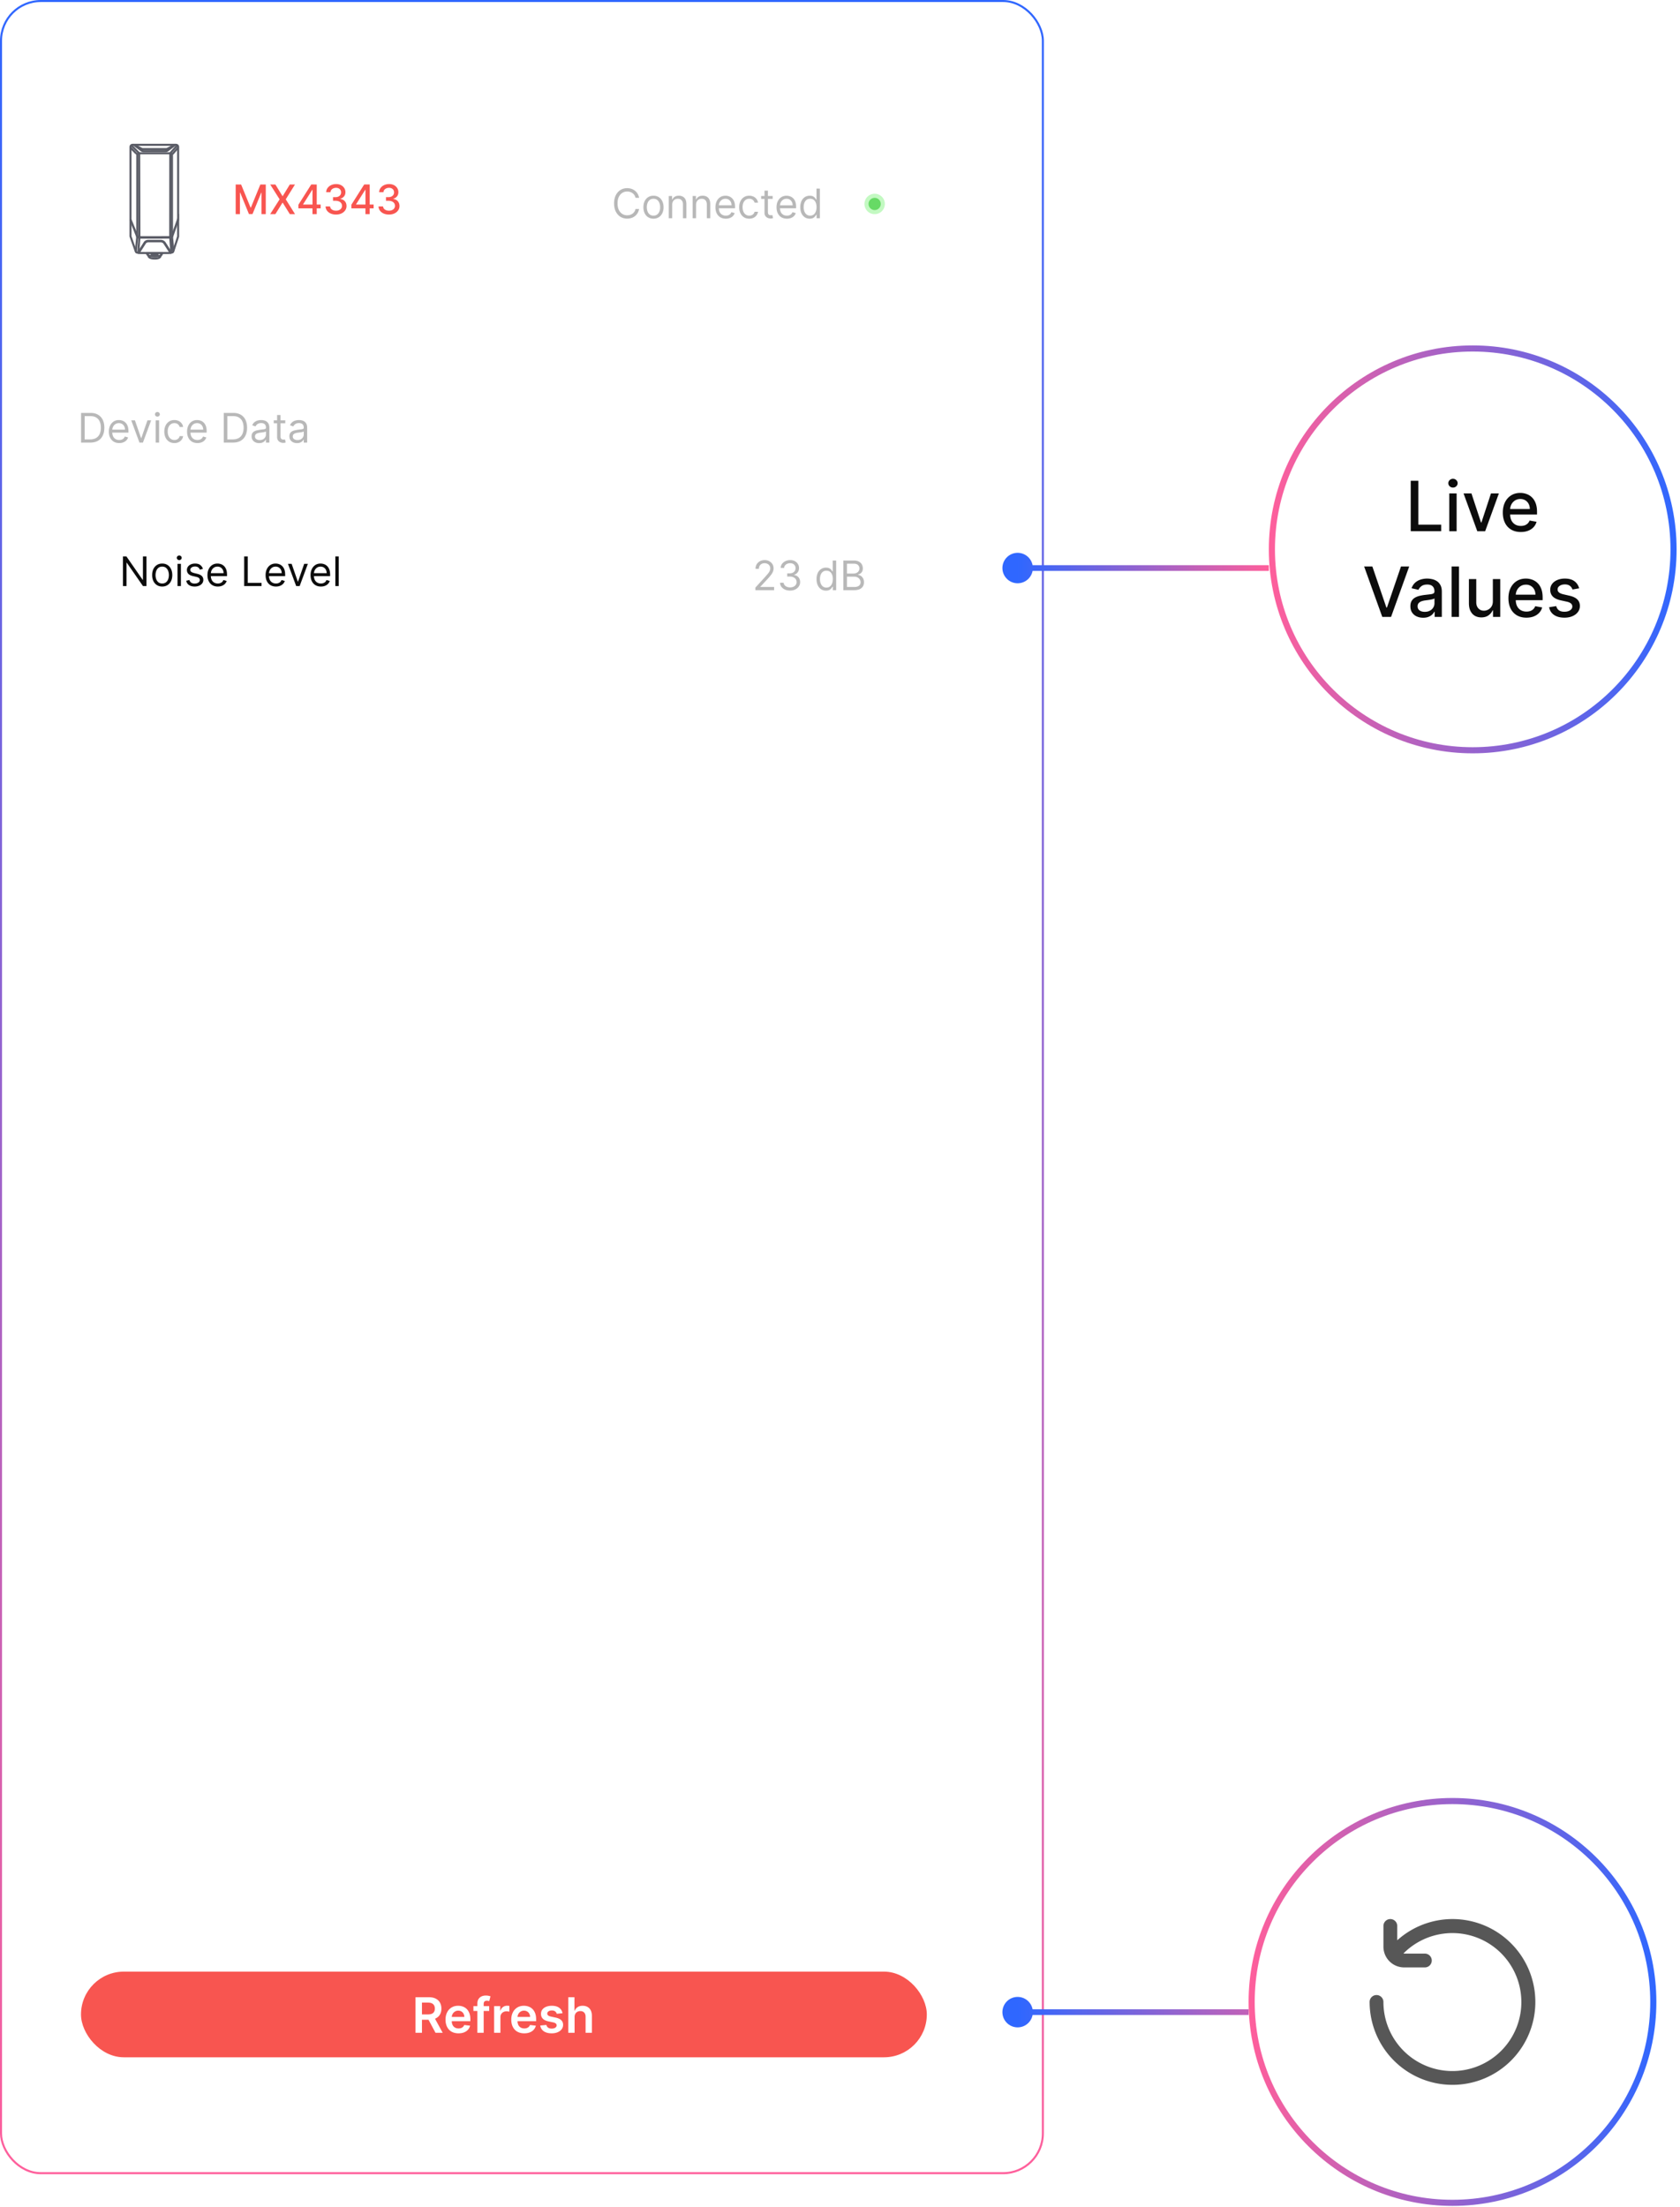 <svg xmlns="http://www.w3.org/2000/svg" width="412" height="541" fill="none" xmlns:v="https://vecta.io/nano"><rect x=".25" y=".25" width="255.5" height="532.5" rx="9.75" fill="#fff" stroke="url(#C)" stroke-width=".5"/><path d="M253.296 493.27c0-2.062-1.672-3.734-3.733-3.734s-3.734 1.672-3.734 3.734 1.672 3.733 3.734 3.733 3.733-1.672 3.733-3.733zm52.907 0v-.7h-56.64v.7.7h56.64v-.7z" fill="url(#D)"/><path d="M253.297 139.256c0-2.062-1.672-3.733-3.734-3.733s-3.733 1.671-3.733 3.733 1.672 3.733 3.733 3.733 3.734-1.671 3.734-3.733zm57.869 0v-.7h-61.603v.7.7h61.603v-.7z" fill="url(#E)"/><g filter="url(#A)"><rect x="17" y="21.5" width="216" height="52" rx="10" fill="#fff"/></g><g stroke-width=".5" stroke="#5a5c66" stroke-miterlimit="22.926"><path d="M32.51 35.5h10.664a.51.51 0 0 1 .51.51v21.964l-1.219 3.725c-.068.138-.215.206-.42.221l-.18.095-3.869.017-4.04-.015c-.051-.027-.042-.048-.099-.053-.341-.029-.491-.133-.537-.274L32 57.936v-4.184V36.01a.51.51 0 0 1 .51-.51h0z"/><path d="M32.815 35.5l2.076 1.048 5.977.005 2.076-1.053-1.75 1.325s-.272.261-.644.236h-5.187s-.432.079-.823-.293L32.815 35.5z" stroke-linejoin="round"/><path d="M34.131 37.578l7.604.002 1.763-1.963m-9.833 2.314c0-.065-1.665-1.75-1.665-1.75"/><path d="M34.158 37.604l-1.98-1.98m10.004 2.307c0-.065 1.503-1.75 1.503-1.75"/><path d="M33.662 57.974V38.013s-.081-.435.511-.435m8.004 20.396V38.013s.081-.435-.511-.435"/><path d="M32 53.81l1.662 4.08s.011.19.614.242 7.357 0 7.357 0 .481.005.592-.293l1.432-4.048v.152l-1.391 3.938s-.041.327-.467.352-7.363.026-7.363.026-.776.076-.852-.378L32 53.849m1.889 8.122l1.573-2.466c.046-.086.134-.177.208-.236.202-.16.45-.228.707-.232h2.986c.109-.008.247.011.351.037a1.18 1.18 0 0 1 .648.411l.004.005 1.594 2.475m-2.424.545h-.025m-3.218-.003h-.037"/><path d="M33.996 62.017l1.566-2.455s.206-.402.815-.41h2.991s.543-.046.905.405l1.583 2.458m-2.235.379h-.005m-3.439-.003h-.014m-2.5-4.417l-.356 3.677m.883-3.389l-.28 3.722m8.266-4.057l.332 3.639m-.768-3.332l.291 3.693m-7.9-24.349l.055 20.68m7.57-20.656l-.015 20.632"/><path d="M36.395 62.023h-.303v.208a.71.71 0 0 0 .281.368c.071.444.37.758 1.52.778 1.135.02 1.441-.31 1.517-.756.221-.156.303-.365.33-.598h-.349-2.997z"/><path d="M37.193 62.029v.799"/><use href="#H"/><use href="#H" x="0.211"/><use href="#H" x="0.42"/><use href="#H" x="0.629"/><use href="#H" x="0.838"/><use href="#H" x="1.047"/><use href="#H" x="1.256"/><path d="M39.757 62.024c-.07.479-.41.844-1.865.824s-1.793-.355-1.864-.823"/></g><path d="M156.733 48.5h-.881c-.052-.253-.143-.476-.273-.668a1.82 1.82 0 0 0-.469-.483c-.182-.133-.385-.232-.607-.298a2.43 2.43 0 0 0-.696-.099 2.22 2.22 0 0 0-1.197.334c-.355.223-.638.55-.849.984s-.312.965-.312 1.594.104 1.161.312 1.595.494.761.849.984a2.22 2.22 0 0 0 1.197.334 2.43 2.43 0 0 0 .696-.099 2.04 2.04 0 0 0 .607-.295 1.87 1.87 0 0 0 .469-.486c.13-.194.221-.417.273-.668h.881a2.93 2.93 0 0 1-.362.998c-.175.294-.393.543-.654.749s-.552.359-.877.465-.666.16-1.033.16c-.62 0-1.172-.152-1.655-.455s-.863-.734-1.14-1.293-.415-1.222-.415-1.989.138-1.43.415-1.989.657-.99 1.14-1.293 1.035-.455 1.655-.455c.367 0 .711.053 1.033.16a2.81 2.81 0 0 1 .877.469 2.67 2.67 0 0 1 .654.746c.175.291.296.624.362.998zm3.525 5.114c-.492 0-.924-.117-1.296-.352s-.658-.562-.866-.984-.309-.914-.309-1.477.103-1.064.309-1.488.497-.753.866-.987.804-.352 1.296-.352.924.117 1.293.352.66.563.866.987.313.92.313 1.488-.104 1.056-.313 1.477-.494.749-.866.984-.8.352-1.293.352zm0-.753c.374 0 .682-.096.924-.288a1.7 1.7 0 0 0 .536-.756c.116-.312.174-.651.174-1.016s-.058-.704-.174-1.019a1.72 1.72 0 0 0-.536-.763c-.242-.194-.55-.291-.924-.291s-.681.097-.923.291a1.72 1.72 0 0 0-.536.763c-.116.315-.174.655-.174 1.019s.058.703.174 1.016a1.7 1.7 0 0 0 .536.756c.242.192.549.288.923.288zm4.589-2.642V53.5h-.838v-5.455h.81v.852h.071a1.56 1.56 0 0 1 .582-.668c.261-.17.597-.256 1.009-.256.369 0 .692.076.969.227s.493.376.647.682.23.687.23 1.151V53.5h-.838v-3.409c0-.428-.111-.762-.333-1.001s-.528-.362-.917-.362c-.267 0-.506.058-.717.174a1.25 1.25 0 0 0-.494.508c-.12.222-.181.492-.181.81zm5.85 0V53.5h-.838v-5.455h.81v.852h.071c.127-.277.321-.499.582-.668s.597-.256 1.008-.256c.37 0 .693.076.97.227a1.53 1.53 0 0 1 .646.682c.154.303.231.687.231 1.151V53.5h-.838v-3.409c0-.428-.111-.762-.334-1.001s-.528-.362-.916-.362c-.268 0-.507.058-.717.174s-.373.285-.494.508-.181.492-.181.81zm7.298 3.395c-.525 0-.979-.116-1.36-.348a2.34 2.34 0 0 1-.877-.98c-.203-.421-.305-.911-.305-1.47s.102-1.051.305-1.477a2.41 2.41 0 0 1 .86-1.001c.369-.241.8-.362 1.292-.362a2.59 2.59 0 0 1 .842.142c.277.095.529.249.756.462a2.2 2.2 0 0 1 .543.838c.135.348.203.776.203 1.285v.355h-4.205v-.724h3.353a1.79 1.79 0 0 0-.185-.824 1.4 1.4 0 0 0-.518-.572c-.223-.14-.486-.209-.789-.209-.334 0-.622.083-.866.249a1.63 1.63 0 0 0-.558.639 1.88 1.88 0 0 0-.195.845v.483c0 .412.071.761.213 1.048a1.53 1.53 0 0 0 .6.65 1.76 1.76 0 0 0 .891.22c.221 0 .419-.031.597-.092s.335-.159.465-.284.231-.287.302-.476l.81.227c-.086.275-.229.516-.43.724s-.45.367-.746.483-.628.17-.998.17zm5.75 0c-.512 0-.952-.121-1.321-.362s-.654-.574-.853-.998-.298-.908-.298-1.453c0-.554.102-1.043.305-1.467s.493-.759.86-.998.8-.362 1.292-.362c.384 0 .73.071 1.037.213a1.99 1.99 0 0 1 .757.597c.196.256.318.554.366.895h-.839c-.063-.249-.205-.469-.426-.66s-.511-.291-.88-.291c-.327 0-.613.085-.86.256a1.66 1.66 0 0 0-.571.714c-.135.305-.203.664-.203 1.076 0 .421.066.788.199 1.101s.324.555.568.728a1.47 1.47 0 0 0 .867.259 1.5 1.5 0 0 0 .593-.114 1.23 1.23 0 0 0 .451-.327 1.25 1.25 0 0 0 .262-.511h.839a1.95 1.95 0 0 1-.352.87 1.97 1.97 0 0 1-.735.611c-.303.149-.656.224-1.058.224zm5.742-5.568v.71h-2.827v-.71h2.827zm-2.003-1.307h.838v5.199c0 .237.034.414.103.533s.161.194.27.234a1.08 1.08 0 0 0 .352.057 1.49 1.49 0 0 0 .227-.014l.142-.028.17.753c-.057.021-.136.043-.238.064a1.74 1.74 0 0 1-.387.035 1.69 1.69 0 0 1-.696-.153 1.38 1.38 0 0 1-.561-.465c-.147-.208-.22-.471-.22-.788v-5.426zm5.492 6.875c-.526 0-.979-.116-1.36-.348s-.671-.561-.877-.98-.306-.911-.306-1.47.102-1.051.306-1.477.492-.762.859-1.001.8-.362 1.293-.362c.284 0 .564.047.841.142s.529.249.757.462.408.49.543.838.202.776.202 1.285v.355h-4.204v-.724h3.352c0-.308-.061-.582-.185-.824s-.293-.432-.518-.572-.485-.209-.788-.209c-.334 0-.623.083-.867.249s-.427.376-.557.639-.196.544-.196.845v.483c0 .412.071.761.213 1.048a1.54 1.54 0 0 0 .601.65c.255.147.552.22.891.22a1.81 1.81 0 0 0 .596-.092 1.29 1.29 0 0 0 .466-.284c.13-.128.23-.287.301-.476l.81.227c-.085.275-.228.516-.43.724s-.449.367-.745.483-.629.17-.998.17zm5.593 0c-.455 0-.856-.115-1.204-.344a2.33 2.33 0 0 1-.817-.98c-.196-.424-.294-.924-.294-1.502s.098-1.07.294-1.491.47-.747.821-.977.755-.344 1.214-.344c.355 0 .636.059.842.178s.367.249.476.398l.259.362h.071v-2.685h.838V53.5h-.81v-.838h-.099a5.42 5.42 0 0 1-.263.377 1.57 1.57 0 0 1-.486.401c-.211.116-.492.174-.842.174zm.114-.753c.336 0 .62-.088.852-.263s.408-.423.529-.735.181-.678.181-1.09-.059-.764-.178-1.069-.293-.547-.525-.717-.519-.259-.859-.259c-.356 0-.652.091-.888.273a1.63 1.63 0 0 0-.529.735c-.116.308-.174.653-.174 1.037s.059.741.177 1.058.298.566.533.753.53.277.881.277z" fill="#b8b8b8"/><path d="M57.799 45.227h1.332l2.315 5.653h.085l2.315-5.653h1.332V52.5h-1.044v-5.263h-.067l-2.145 5.252h-.867l-2.145-5.256h-.067V52.5h-1.044v-7.273zm9.738 0l1.74 2.844h.057l1.74-2.844h1.271l-2.266 3.636 2.28 3.636h-1.278l-1.747-2.805h-.057L67.53 52.5h-1.278l2.319-3.636-2.305-3.636h1.271zm5.645 5.852v-.888l3.143-4.965h.7v1.307h-.444l-2.248 3.558v.057h4.308v.93h-5.458zm3.448 1.42v-1.69l.007-.405v-5.178h1.041V52.5H76.63zm5.779.099c-.488 0-.923-.084-1.307-.252s-.683-.401-.906-.7-.338-.649-.355-1.044h1.115a.96.96 0 0 0 .217.561c.132.156.305.277.518.362s.45.128.71.128a1.83 1.83 0 0 0 .76-.149c.223-.099.397-.238.522-.415a1.06 1.06 0 0 0 .188-.621c0-.244-.063-.458-.188-.643s-.304-.334-.543-.44-.523-.16-.859-.16h-.614v-.895h.614c.27 0 .507-.049.71-.146s.367-.232.483-.405.174-.38.174-.614c0-.225-.051-.42-.153-.586s-.242-.3-.426-.394-.398-.142-.646-.142a1.68 1.68 0 0 0-.664.131c-.204.085-.369.208-.497.369a.95.95 0 0 0-.206.572h-1.062c.012-.393.128-.739.348-1.037a2.25 2.25 0 0 1 .881-.7c.365-.168.769-.252 1.215-.252.466 0 .869.091 1.207.273a1.99 1.99 0 0 1 .788.721 1.81 1.81 0 0 1 .277.987c.002.407-.111.753-.341 1.037s-.53.475-.909.572v.057c.483.073.857.265 1.122.575s.4.695.398 1.154c.002.4-.109.759-.334 1.076s-.527.567-.913.749-.827.27-1.325.27zm3.761-1.52v-.888l3.143-4.965h.7v1.307h-.444l-2.248 3.558v.057h4.308v.93H86.17zm3.448 1.42v-1.69l.007-.405v-5.178h1.04V52.5h-1.048zm5.779.099c-.488 0-.923-.084-1.307-.252s-.683-.401-.906-.7-.338-.649-.355-1.044h1.115a.96.96 0 0 0 .217.561c.133.156.305.277.518.362s.45.128.71.128a1.83 1.83 0 0 0 .76-.149c.222-.099.396-.238.522-.415a1.06 1.06 0 0 0 .188-.621c0-.244-.063-.458-.188-.643s-.304-.334-.543-.44-.523-.16-.859-.16h-.614v-.895h.614c.27 0 .507-.049.71-.146s.367-.232.483-.405.174-.38.174-.614c0-.225-.051-.42-.153-.586s-.242-.3-.426-.394-.398-.142-.646-.142a1.68 1.68 0 0 0-.664.131c-.204.085-.369.208-.497.369a.95.95 0 0 0-.206.572h-1.062c.012-.393.128-.739.348-1.037a2.25 2.25 0 0 1 .881-.7c.365-.168.769-.252 1.215-.252.466 0 .869.091 1.207.273a1.99 1.99 0 0 1 .788.721 1.81 1.81 0 0 1 .277.987c.002.407-.111.753-.341 1.037s-.53.475-.909.572v.057c.483.073.857.265 1.122.575s.4.695.398 1.154c.002.4-.109.759-.334 1.076s-.527.567-.913.749-.827.27-1.325.27z" fill="#f85550"/><circle cx="214.5" cy="50" r="1.5" fill="#72cf70"/><path d="M217 50a2.5 2.5 0 1 1-5 0 2.5 2.5 0 1 1 5 0z" fill="#53ee50" fill-opacity=".35"/><path d="M22.125 108.5h-2.244v-7.273h2.344c.706 0 1.309.146 1.811.437s.887.704 1.154 1.247.401 1.186.401 1.938c0 .758-.135 1.41-.405 1.957s-.663.964-1.179 1.257-1.143.437-1.882.437zm-1.364-.781h1.307c.601 0 1.1-.116 1.495-.348s.69-.563.884-.991.291-.939.291-1.531-.096-1.092-.288-1.516a2.12 2.12 0 0 0-.859-.98c-.381-.23-.856-.344-1.424-.344h-1.406v5.71zm8.48.895c-.526 0-.979-.116-1.36-.348a2.34 2.34 0 0 1-.877-.98c-.204-.422-.305-.912-.305-1.471s.102-1.051.305-1.477a2.41 2.41 0 0 1 .859-1.001c.369-.242.8-.363 1.293-.363.284 0 .565.048.842.142a2.09 2.09 0 0 1 .756.462c.227.211.408.49.543.838s.202.777.202 1.286v.355h-4.204v-.725h3.352c0-.307-.061-.582-.185-.823s-.294-.433-.518-.572-.485-.21-.788-.21c-.334 0-.623.083-.866.249a1.63 1.63 0 0 0-.558.639 1.88 1.88 0 0 0-.195.845v.483c0 .412.071.761.213 1.048s.345.5.6.65.553.22.891.22c.22 0 .419-.031.597-.093s.335-.158.465-.284.231-.286.302-.475l.81.227c-.085.274-.229.516-.43.724s-.45.367-.746.483-.628.171-.998.171zm7.828-5.569l-2.017 5.455H34.2l-2.017-5.455h.909l1.506 4.347h.057l1.506-4.347h.909zm1.106 5.455v-5.455h.838v5.455h-.838zm.426-6.364c-.163 0-.304-.055-.423-.167s-.174-.245-.174-.401.058-.29.174-.401.259-.167.423-.167.303.056.419.167a.53.53 0 0 1 .178.401.53.53 0 0 1-.178.401.58.58 0 0 1-.419.167zm4.163 6.478c-.511 0-.952-.121-1.321-.363a2.36 2.36 0 0 1-.852-.997c-.199-.424-.298-.908-.298-1.453 0-.554.102-1.043.305-1.466s.492-.759.859-.998.8-.363 1.293-.363c.383 0 .729.071 1.037.214a1.98 1.98 0 0 1 .756.596c.197.256.318.554.366.895h-.838a1.3 1.3 0 0 0-.426-.661c-.218-.194-.511-.291-.881-.291-.327 0-.613.085-.859.256s-.434.406-.572.714-.202.664-.202 1.076c0 .421.066.788.199 1.101a1.69 1.69 0 0 0 .568.728c.246.172.535.259.867.259.218 0 .415-.038.593-.114s.328-.185.451-.327a1.25 1.25 0 0 0 .263-.511h.838a1.94 1.94 0 0 1-.352.87c-.185.256-.43.459-.735.611a2.37 2.37 0 0 1-1.058.224zm5.657 0c-.526 0-.979-.116-1.36-.348a2.34 2.34 0 0 1-.877-.98c-.203-.422-.305-.912-.305-1.471s.102-1.051.305-1.477a2.41 2.41 0 0 1 .859-1.001c.369-.242.8-.363 1.293-.363.284 0 .565.048.842.142a2.09 2.09 0 0 1 .756.462c.227.211.408.49.543.838s.202.777.202 1.286v.355h-4.205v-.725h3.352c0-.307-.061-.582-.185-.823s-.294-.433-.519-.572-.485-.21-.788-.21c-.334 0-.623.083-.866.249a1.63 1.63 0 0 0-.558.639 1.88 1.88 0 0 0-.195.845v.483c0 .412.071.761.213 1.048s.344.5.6.65.553.22.891.22c.22 0 .419-.031.597-.093a1.26 1.26 0 0 0 .465-.284c.13-.127.231-.286.302-.475l.81.227c-.085.274-.228.516-.43.724s-.45.367-.746.483-.628.171-.998.171zm8.704-.114h-2.244v-7.273h2.344c.706 0 1.309.146 1.811.437s.887.704 1.154 1.247.401 1.186.401 1.938c0 .758-.135 1.41-.405 1.957s-.663.964-1.179 1.257-1.144.437-1.882.437zm-1.364-.781h1.307c.601 0 1.1-.116 1.495-.348s.69-.563.884-.991.291-.939.291-1.531-.096-1.092-.288-1.516a2.12 2.12 0 0 0-.859-.98c-.381-.23-.856-.344-1.424-.344h-1.406v5.71zm7.798.909a2.22 2.22 0 0 1-.941-.195c-.282-.133-.505-.324-.671-.572s-.248-.554-.248-.909c0-.313.061-.566.185-.76a1.3 1.3 0 0 1 .494-.462 2.59 2.59 0 0 1 .682-.248l.756-.135.806-.096c.208-.024.36-.063.455-.117s.146-.15.146-.285v-.028c0-.35-.096-.623-.288-.817s-.477-.291-.863-.291c-.4 0-.714.088-.941.263a1.55 1.55 0 0 0-.479.561l-.795-.284c.142-.332.331-.59.568-.774s.5-.318.781-.391.563-.114.838-.114c.175 0 .376.022.604.064s.451.125.664.252.394.321.536.579.213.604.213 1.037v3.594h-.838v-.739h-.043c-.057.119-.151.245-.284.38s-.309.25-.529.345-.489.142-.806.142zm.128-.753c.331 0 .611-.065.838-.195s.402-.299.518-.505.178-.422.178-.649v-.767c-.035.042-.114.081-.234.117a4 4 0 0 1-.412.088l-.451.064-.352.043c-.218.028-.421.075-.611.139a1.05 1.05 0 0 0-.455.28c-.114.123-.17.291-.17.504a.75.75 0 0 0 .323.661c.218.147.494.22.827.22zm6.274-4.83v.711h-2.827v-.711h2.827zm-2.003-1.306h.838v5.199c0 .236.034.414.103.532s.161.194.27.235.228.056.352.056c.092 0 .168-.004.227-.014l.142-.028.171.753c-.057.021-.136.042-.238.064s-.231.035-.387.035c-.237 0-.469-.051-.696-.153a1.38 1.38 0 0 1-.561-.465c-.147-.208-.22-.471-.22-.788v-5.426zm4.869 6.889a2.22 2.22 0 0 1-.941-.195c-.282-.133-.505-.324-.671-.572s-.249-.554-.249-.909c0-.313.062-.566.185-.76a1.3 1.3 0 0 1 .494-.462c.206-.111.433-.194.682-.248l.756-.135.806-.096c.208-.024.36-.063.455-.117s.146-.15.146-.285v-.028c0-.35-.096-.623-.288-.817s-.477-.291-.863-.291c-.4 0-.714.088-.941.263s-.387.362-.479.561l-.795-.284a1.9 1.9 0 0 1 .568-.774c.239-.187.499-.318.781-.391s.564-.114.838-.114c.175 0 .376.022.604.064s.451.125.664.252.394.321.536.579.213.604.213 1.037v3.594h-.838v-.739h-.043a1.47 1.47 0 0 1-.284.38c-.133.135-.309.25-.529.345s-.489.142-.806.142zm.128-.753c.331 0 .611-.065.838-.195s.403-.299.519-.505.178-.422.178-.649v-.767c-.035.042-.114.081-.234.117a4 4 0 0 1-.412.088l-.451.064-.352.043c-.218.028-.421.075-.611.139a1.05 1.05 0 0 0-.455.28c-.114.123-.17.291-.17.504a.75.75 0 0 0 .323.661c.218.147.494.22.827.22z" fill="#b8b8b8"/><g stroke-width="1.5"><circle cx="356.203" cy="490.771" r="49.25" transform="rotate(90 356.203 490.771)" stroke="url(#F)"/><circle cx="361.166" cy="134.678" r="49.25" transform="rotate(90 361.166 134.678)" stroke="url(#G)"/></g><g filter="url(#B)"><rect x="16" y="121.771" width="216" height="36.812" rx="5" fill="#fff"/></g><path d="M185.253 144.678v-.639l2.4-2.628.696-.803c.183-.23.318-.445.405-.646s.135-.417.135-.639a1.18 1.18 0 0 0-.184-.664c-.121-.187-.287-.332-.498-.434a1.62 1.62 0 0 0-.71-.152c-.279 0-.523.058-.731.174s-.366.273-.48.479-.167.447-.167.724h-.838c0-.426.098-.8.295-1.122s.464-.573.803-.753.723-.269 1.147-.269a2.33 2.33 0 0 1 1.132.269c.329.18.588.423.775.728s.28.646.28 1.02a2.17 2.17 0 0 1-.146.784c-.094.254-.26.537-.497.849s-.56.689-.976 1.137l-1.634 1.747v.056h3.381v.782h-4.588zm8.512.099c-.469 0-.887-.08-1.254-.241s-.654-.385-.87-.671-.329-.624-.348-1.005h.895a1.06 1.06 0 0 0 .242.607c.142.168.328.298.557.39s.484.139.764.139a2.02 2.02 0 0 0 .831-.163c.241-.109.431-.261.568-.455a1.14 1.14 0 0 0 .206-.675 1.26 1.26 0 0 0-.199-.706c-.133-.206-.327-.367-.582-.483s-.569-.174-.938-.174h-.582v-.782h.582c.289 0 .542-.052.76-.156a1.22 1.22 0 0 0 .515-.44c.125-.19.188-.412.188-.668 0-.246-.054-.46-.163-.643a1.12 1.12 0 0 0-.462-.426c-.196-.101-.428-.152-.696-.152-.251 0-.488.046-.71.138s-.4.221-.54.394-.215.377-.227.618h-.852a1.73 1.73 0 0 1 .344-1.001c.215-.289.497-.514.845-.675s.735-.241 1.154-.241c.45 0 .836.091 1.158.273s.569.418.742.714.259.615.259.959c0 .409-.107.758-.323 1.047s-.503.489-.87.6v.057c.46.076.818.271 1.076.586s.387.7.387 1.161a1.84 1.84 0 0 1-.323 1.066c-.213.312-.504.558-.873.738s-.79.27-1.261.27zm8.796.014c-.454 0-.856-.114-1.204-.344s-.62-.559-.817-.98-.294-.925-.294-1.502.098-1.07.294-1.492.47-.747.821-.976a2.16 2.16 0 0 1 1.214-.345c.355 0 .636.059.842.178s.367.248.476.397l.259.363h.071v-2.685h.838v7.273h-.81v-.838h-.099c-.062.099-.149.225-.263.376s-.276.283-.486.401-.492.174-.842.174zm.114-.752c.336 0 .62-.088.852-.263s.408-.423.529-.735.181-.679.181-1.091c0-.407-.059-.763-.177-1.068s-.294-.547-.526-.718-.518-.259-.859-.259c-.355 0-.651.091-.888.273s-.411.425-.529.736-.174.653-.174 1.036a3.02 3.02 0 0 0 .177 1.059c.121.315.299.566.533.753s.53.277.881.277zm4.151.639v-7.273h2.543c.506 0 .924.088 1.253.263s.574.406.735.699.242.615.242.97c0 .312-.056.57-.167.774s-.253.365-.433.483-.371.206-.579.263v.071c.222.014.446.092.671.234s.413.346.565.611.227.589.227.973c0 .364-.083.692-.249.984s-.427.522-.785.692-.822.256-1.395.256h-2.628zm.881-.782h1.747c.575 0 .984-.111 1.225-.333a1.07 1.07 0 0 0 .366-.817 1.3 1.3 0 0 0-.188-.682 1.36 1.36 0 0 0-.537-.504c-.232-.128-.506-.192-.824-.192h-1.789v2.528zm0-3.295h1.633a1.62 1.62 0 0 0 .718-.156c.215-.104.385-.251.511-.441a1.16 1.16 0 0 0 .192-.667c0-.32-.112-.591-.334-.813s-.575-.338-1.058-.338h-1.662v2.415z" fill="#b8b8b8"/><path d="M35.917 136.405v7.273h-.852l-3.963-5.71h-.071v5.71h-.881v-7.273h.852l3.977 5.724h.071v-5.724h.866zm3.864 7.386c-.492 0-.924-.117-1.296-.351a2.39 2.39 0 0 1-.866-.984c-.206-.421-.309-.914-.309-1.477s.103-1.064.309-1.488a2.38 2.38 0 0 1 .866-.987c.372-.235.804-.352 1.296-.352s.923.117 1.293.352.661.563.867.987.313.92.313 1.488c0 .563-.104 1.056-.312 1.477s-.495.749-.867.984-.8.351-1.293.351zm0-.752c.374 0 .682-.096.923-.288a1.7 1.7 0 0 0 .536-.757c.116-.313.174-.651.174-1.015s-.058-.704-.174-1.019a1.72 1.72 0 0 0-.536-.764c-.241-.194-.549-.291-.923-.291s-.682.097-.923.291a1.72 1.72 0 0 0-.536.764c-.116.315-.174.654-.174 1.019a2.89 2.89 0 0 0 .174 1.015c.116.312.295.565.536.757s.549.288.923.288zm3.751.639v-5.455h.838v5.455h-.838zm.426-6.364a.6.6 0 0 1-.423-.167c-.119-.111-.174-.245-.174-.401s.058-.29.174-.401.259-.167.423-.167a.58.58 0 0 1 .419.167.53.53 0 0 1 .178.401.53.53 0 0 1-.178.401c-.116.111-.256.167-.419.167zm5.811 2.131l-.753.213c-.047-.126-.117-.248-.209-.366s-.213-.22-.369-.298-.356-.117-.6-.117c-.334 0-.612.077-.834.23s-.33.345-.33.579c0 .209.076.373.227.494s.388.221.71.302l.81.199c.488.118.851.299 1.09.543s.359.553.359.934c0 .312-.09.592-.27.838a1.79 1.79 0 0 1-.746.582c-.32.142-.691.213-1.115.213-.556 0-1.017-.12-1.381-.362s-.595-.594-.692-1.058l.795-.199c.076.294.219.514.43.661s.491.22.834.22c.391 0 .701-.083.93-.249s.348-.369.348-.604a.63.63 0 0 0-.199-.475c-.133-.131-.336-.228-.611-.292l-.909-.213c-.5-.118-.867-.301-1.101-.55s-.348-.565-.348-.941a1.35 1.35 0 0 1 .259-.817c.175-.237.413-.422.714-.557s.646-.203 1.03-.203c.54 0 .964.119 1.271.355a1.94 1.94 0 0 1 .661.938zm3.648 4.346c-.526 0-.979-.116-1.36-.348s-.671-.561-.877-.98-.305-.911-.305-1.47.102-1.051.305-1.477.492-.763.859-1.002.8-.362 1.293-.362c.284 0 .565.048.842.142a2.09 2.09 0 0 1 .756.462c.227.211.408.49.543.838s.202.776.202 1.285v.356H51.47v-.725h3.352a1.79 1.79 0 0 0-.185-.824c-.123-.242-.294-.432-.518-.571a1.45 1.45 0 0 0-.788-.21c-.334 0-.623.083-.866.249a1.63 1.63 0 0 0-.558.639 1.88 1.88 0 0 0-.195.845v.483c0 .412.071.761.213 1.048a1.5 1.5 0 0 0 .6.649c.256.149.553.221.891.221a1.8 1.8 0 0 0 .597-.093 1.27 1.27 0 0 0 .465-.284 1.29 1.29 0 0 0 .302-.476l.81.228c-.085.274-.229.516-.43.724s-.45.367-.746.483-.629.17-.998.17zm6.46-.113v-7.273h.881v6.491h3.381v.782h-4.261zm7.798.113c-.526 0-.979-.116-1.36-.348s-.671-.561-.877-.98-.305-.911-.305-1.47.102-1.051.305-1.477.492-.763.859-1.002.8-.362 1.293-.362c.284 0 .565.048.842.142a2.09 2.09 0 0 1 .756.462c.227.211.408.49.543.838s.202.776.202 1.285v.356h-4.205v-.725h3.352a1.79 1.79 0 0 0-.185-.824 1.39 1.39 0 0 0-.518-.571 1.45 1.45 0 0 0-.788-.21c-.334 0-.623.083-.866.249a1.63 1.63 0 0 0-.558.639 1.88 1.88 0 0 0-.195.845v.483c0 .412.071.761.213 1.048a1.5 1.5 0 0 0 .6.649c.256.149.553.221.891.221.22 0 .419-.031.597-.093a1.27 1.27 0 0 0 .465-.284 1.29 1.29 0 0 0 .302-.476l.81.228c-.085.274-.228.516-.43.724s-.45.367-.746.483-.629.17-.998.17zm7.828-5.568l-2.017 5.455h-.852l-2.017-5.455h.909l1.506 4.347h.057l1.506-4.347h.909zm3.198 5.568c-.526 0-.979-.116-1.36-.348s-.671-.561-.877-.98-.305-.911-.305-1.47.102-1.051.305-1.477.492-.763.859-1.002.8-.362 1.293-.362c.284 0 .565.048.842.142a2.09 2.09 0 0 1 .756.462c.227.211.408.49.543.838s.202.776.202 1.285v.356h-4.205v-.725h3.352a1.79 1.79 0 0 0-.185-.824 1.39 1.39 0 0 0-.519-.571 1.45 1.45 0 0 0-.788-.21c-.334 0-.623.083-.866.249a1.63 1.63 0 0 0-.558.639 1.88 1.88 0 0 0-.195.845v.483c0 .412.071.761.213 1.048a1.5 1.5 0 0 0 .6.649c.256.149.553.221.891.221.22 0 .419-.031.597-.093a1.27 1.27 0 0 0 .465-.284 1.29 1.29 0 0 0 .302-.476l.81.228c-.085.274-.228.516-.43.724s-.45.367-.746.483-.629.17-.998.17zm4.371-7.386v7.273h-.838v-7.273h.838zm262.892-6.174v-12.363h1.866v10.758h5.602v1.605h-7.468zm9.451 0v-9.272h1.805v9.272h-1.805zm.912-10.703c-.314 0-.584-.105-.809-.314a1 1 0 0 1-.332-.761 1.01 1.01 0 0 1 .332-.76 1.13 1.13 0 0 1 .809-.32c.314 0 .581.106.803.32a1 1 0 0 1 .338.76c0 .294-.113.548-.338.761a1.13 1.13 0 0 1-.803.314zm11.254 1.431l-3.363 9.272h-1.931l-3.369-9.272h1.938l2.348 7.135h.097l2.342-7.135h1.938zm5.377 9.46c-.913 0-1.7-.196-2.36-.586a3.92 3.92 0 0 1-1.521-1.66c-.355-.717-.532-1.556-.532-2.518 0-.949.177-1.786.532-2.511s.857-1.29 1.497-1.696 1.396-.61 2.258-.61c.523 0 1.03.087 1.521.26a3.67 3.67 0 0 1 1.322.815c.39.37.698.851.924 1.442s.338 1.302.338 2.143v.64h-7.371v-1.352h5.602c0-.475-.097-.895-.29-1.262a2.19 2.19 0 0 0-.815-.875c-.346-.213-.752-.32-1.219-.32-.507 0-.95.125-1.328.374a2.52 2.52 0 0 0-.87.966c-.201.395-.302.823-.302 1.286v1.057c0 .619.109 1.147.326 1.581a2.36 2.36 0 0 0 .924.996c.394.226.855.338 1.383.338a2.88 2.88 0 0 0 .935-.144c.282-.101.525-.25.731-.447s.362-.441.471-.731l1.708.308c-.137.503-.382.944-.736 1.322s-.791.666-1.323.876-1.128.308-1.805.308zm-36.405 8.449l3.441 10.069h.139l3.441-10.069h2.016l-4.449 12.363h-2.155l-4.45-12.363h2.017zm12.463 12.569c-.588 0-1.119-.109-1.594-.326a2.66 2.66 0 0 1-1.129-.96c-.278-.418-.41-.932-.41-1.54 0-.523.1-.953.302-1.291a2.22 2.22 0 0 1 .815-.803c.342-.198.724-.347 1.147-.447s.853-.177 1.292-.23l1.352-.156c.346-.045.597-.115.754-.212s.236-.253.236-.471v-.042c0-.527-.149-.936-.447-1.225s-.732-.435-1.316-.435c-.608 0-1.087.135-1.437.404s-.585.562-.718.888l-1.696-.387c.201-.563.495-1.018.881-1.364a3.6 3.6 0 0 1 1.346-.761 5.38 5.38 0 0 1 1.6-.241 5.61 5.61 0 0 1 1.177.133 3.42 3.42 0 0 1 1.171.471c.367.229.666.557.9.984s.35.972.35 1.648v6.157h-1.763v-1.267h-.072c-.117.233-.292.463-.526.688s-.533.412-.899.561-.805.224-1.316.224zm.392-1.449c.499 0 .926-.099 1.28-.296a2.07 2.07 0 0 0 .815-.773c.189-.322.284-.666.284-1.032v-1.195c-.065.064-.189.124-.374.181a6.18 6.18 0 0 1-.622.139l-.682.102-.556.073c-.35.044-.67.118-.96.223s-.515.256-.688.453-.253.451-.253.773c0 .446.165.784.495 1.014.33.225.75.338 1.261.338zm8.393-11.12v12.363h-1.805v-12.363h1.805zm8.302 8.518v-5.427h1.812v9.272h-1.775v-1.605h-.097c-.213.495-.555.907-1.026 1.237s-1.049.489-1.745.489c-.595 0-1.123-.131-1.582-.392s-.812-.658-1.074-1.177-.386-1.162-.386-1.926v-5.898h1.805v5.68c0 .632.175 1.135.525 1.51s.805.561 1.364.561c.338 0 .674-.084 1.008-.253a2.15 2.15 0 0 0 .839-.767c.221-.342.336-.777.332-1.304zm8.233 4.033c-.913 0-1.7-.196-2.36-.586a3.92 3.92 0 0 1-1.521-1.66c-.355-.717-.532-1.556-.532-2.518 0-.949.177-1.786.532-2.511s.857-1.29 1.497-1.696 1.396-.61 2.258-.61c.523 0 1.03.087 1.521.26a3.67 3.67 0 0 1 1.322.815c.39.37.698.851.924 1.442s.338 1.302.338 2.143v.64h-7.371v-1.352h5.602c0-.475-.097-.895-.29-1.262a2.19 2.19 0 0 0-.815-.875 2.28 2.28 0 0 0-1.219-.32c-.507 0-.95.125-1.328.374a2.51 2.51 0 0 0-.87.966c-.205.398-.302.823-.302 1.286v1.057c0 .619.109 1.147.326 1.581a2.36 2.36 0 0 0 .924.996c.394.226.855.338 1.382.338.343 0 .654-.048.936-.144a1.97 1.97 0 0 0 .731-.447c.206-.197.362-.441.471-.731l1.708.308c-.137.503-.382.944-.737 1.322s-.79.666-1.322.876-1.129.308-1.805.308zm12.93-7.196l-1.636.289c-.068-.209-.177-.408-.326-.597a1.65 1.65 0 0 0-.592-.465c-.25-.121-.561-.181-.935-.181-.512 0-.938.114-1.28.344s-.513.517-.513.875a.92.92 0 0 0 .344.749c.229.189.599.344 1.111.465l1.473.338c.853.197 1.489.501 1.907.911s.628.944.628 1.6a2.43 2.43 0 0 1-.483 1.485c-.318.431-.763.769-1.334 1.014s-1.226.369-1.974.369c-1.039 0-1.886-.222-2.542-.664s-1.058-1.081-1.207-1.902l1.745-.266c.108.455.332.799.67 1.033s.778.344 1.322.344c.591 0 1.064-.123 1.418-.369s.532-.553.532-.911a.95.95 0 0 0-.326-.731c-.214-.197-.542-.346-.984-.446l-1.57-.344c-.865-.198-1.505-.512-1.92-.942s-.615-.976-.615-1.636c0-.548.153-1.026.458-1.437s.729-.73 1.268-.96 1.157-.35 1.853-.35c1.003 0 1.791.217 2.367.652s.956 1.008 1.141 1.733z" fill="#0c0c0c"/><rect x="19.863" y="483.338" width="207.427" height="21" rx="10.5" fill="#f85550"/><path d="M101.9 498.338v-8.727h3.273c.67 0 1.233.116 1.687.349s.803.56 1.036.98.353.905.353 1.462-.119 1.045-.358 1.457-.583.726-1.044.95-1.025.333-1.696.333h-2.331v-1.313h2.118c.392 0 .713-.054.963-.162a1.14 1.14 0 0 0 .554-.481c.122-.213.183-.475.183-.784s-.061-.574-.183-.793a1.17 1.17 0 0 0-.558-.503c-.25-.116-.572-.174-.967-.174h-1.449v7.406H101.9zm4.508-3.955l2.161 3.955h-1.764l-2.122-3.955h1.725zm6.032 4.083c-.656 0-1.223-.137-1.7-.409s-.839-.665-1.095-1.168-.384-1.101-.384-1.785c0-.674.128-1.265.384-1.773a2.89 2.89 0 0 1 1.082-1.193c.463-.287 1.007-.431 1.632-.431.404 0 .784.066 1.142.196s.679.327.955.597.497.613.656 1.031.239.909.239 1.483v.473h-5.365v-1.04h3.886a1.66 1.66 0 0 0-.192-.788c-.125-.233-.299-.416-.524-.55s-.48-.2-.775-.2c-.316 0-.593.077-.831.23s-.425.349-.559.597-.197.512-.2.805v.908c0 .38.07.707.209.98a1.49 1.49 0 0 0 .584.622c.25.142.542.213.878.213.224 0 .427-.031.609-.094a1.34 1.34 0 0 0 .473-.285c.134-.125.234-.28.303-.465l1.44.162a2.24 2.24 0 0 1-.52.997c-.253.282-.577.5-.972.657s-.846.23-1.355.23zm7.531-6.674v1.194h-3.869v-1.194h3.869zm-2.902 6.546v-7.163c0-.441.091-.807.273-1.1s.432-.511.741-.656.654-.217 1.032-.217a3.6 3.6 0 0 1 .711.063l.461.116-.307 1.193a2.74 2.74 0 0 0-.247-.06 1.49 1.49 0 0 0-.333-.034c-.287 0-.49.07-.609.209s-.175.332-.175.588v7.061h-1.547zm4.11 0v-6.546h1.496v1.091h.068c.12-.377.324-.669.614-.873s.626-.311 1.001-.311l.286.012a1.99 1.99 0 0 1 .268.03v1.419c-.065-.022-.169-.042-.311-.059s-.274-.03-.405-.03a1.56 1.56 0 0 0-.758.183 1.34 1.34 0 0 0-.524.499 1.4 1.4 0 0 0-.192.737v3.848h-1.543zm7.386.128c-.656 0-1.223-.137-1.7-.409s-.839-.665-1.095-1.168-.384-1.101-.384-1.785c0-.674.128-1.265.384-1.773a2.89 2.89 0 0 1 1.082-1.193c.463-.287 1.007-.431 1.632-.431.404 0 .784.066 1.142.196s.679.327.955.597.497.613.656 1.031.239.909.239 1.483v.473h-5.365v-1.04h3.886a1.66 1.66 0 0 0-.192-.788c-.125-.233-.299-.416-.524-.55s-.48-.2-.775-.2c-.316 0-.593.077-.831.23s-.425.349-.559.597-.197.512-.2.805v.908c0 .38.07.707.209.98a1.49 1.49 0 0 0 .584.622c.25.142.542.213.878.213.224 0 .427-.031.609-.094a1.34 1.34 0 0 0 .473-.285c.134-.125.234-.28.303-.465l1.44.162a2.24 2.24 0 0 1-.52.997c-.253.282-.577.5-.972.657s-.846.23-1.355.23zm9.389-4.943l-1.406.153c-.04-.142-.109-.276-.209-.401s-.227-.225-.392-.302-.366-.115-.605-.115c-.321 0-.591.069-.81.209s-.322.319-.319.541a.56.56 0 0 0 .209.464c.144.12.383.218.715.294l1.117.239c.619.133 1.079.345 1.381.635s.457.669.46 1.138c-.003.412-.124.775-.362 1.091s-.564.556-.985.733-.903.264-1.449.264c-.801 0-1.446-.168-1.934-.503a2.02 2.02 0 0 1-.874-1.411l1.504-.145c.069.296.213.519.435.67s.51.225.865.225c.367 0 .661-.075.882-.225s.337-.337.337-.559c0-.187-.073-.342-.217-.464s-.364-.216-.665-.281l-1.117-.235c-.628-.131-1.092-.351-1.393-.66s-.45-.708-.448-1.185c-.002-.403.107-.753.328-1.048s.536-.529.934-.691.862-.247 1.385-.247c.767 0 1.37.164 1.811.49s.717.769.822 1.326zm2.955.98v3.835h-1.542v-8.727h1.508v3.294h.077a1.89 1.89 0 0 1 .712-.874c.324-.216.736-.324 1.236-.324.454 0 .85.095 1.188.286s.6.468.785.835.281.814.281 1.342v4.168h-1.543v-3.929c0-.44-.113-.783-.341-1.027s-.54-.371-.946-.371c-.273 0-.517.06-.733.179s-.38.286-.503.507-.179.49-.179.806z" fill="#fff"/><path d="M356.204 470.451c-5.003.004-9.828 1.857-13.547 5.204v-3.51c0-.45-.179-.88-.496-1.198a1.7 1.7 0 0 0-1.198-.496c-.449 0-.88.179-1.197.496a1.69 1.69 0 0 0-.496 1.198v5.08a5.08 5.08 0 0 0 5.08 5.08h5.08c.449 0 .88-.178 1.198-.496s.496-.748.496-1.197a1.7 1.7 0 0 0-1.694-1.694h-5.08a1.37 1.37 0 0 1-.169-.035 16.91 16.91 0 0 1 10.294-4.91c3.897-.395 7.81.574 11.071 2.742s5.669 5.402 6.812 9.148.951 7.773-.544 11.393-4.201 6.608-7.654 8.456a16.91 16.91 0 0 1-11.282 1.673c-3.841-.765-7.298-2.839-9.779-5.869s-3.835-6.827-3.829-10.744c0-.449-.179-.879-.496-1.197s-.749-.496-1.198-.496a1.69 1.69 0 0 0-1.693 1.693c0 4.02 1.192 7.949 3.425 11.29s5.406 5.947 9.119 7.485 7.8 1.94 11.742 1.156 7.562-2.719 10.404-5.561a20.32 20.32 0 0 0 4.406-22.146 20.33 20.33 0 0 0-7.485-9.12 20.32 20.32 0 0 0-11.29-3.425z" fill="#575757"/><defs><filter id="A" x="11" y="16.5" width="228" height="64" filterUnits="userSpaceOnUse" color-interpolation-filters="sRGB"><feFlood flood-opacity="0" result="A"/><feColorMatrix in="SourceAlpha" values="0 0 0 0 0 0 0 0 0 0 0 0 0 0 0 0 0 0 127 0" result="B"/><feMorphology radius="1" operator="dilate" in="SourceAlpha"/><feOffset dy="1"/><feGaussianBlur stdDeviation="2.5"/><feComposite in2="B" operator="out"/><feColorMatrix values="0 0 0 0 0 0 0 0 0 0 0 0 0 0 0 0 0 0 0.1 0"/><feBlend in2="A"/><feBlend in="SourceGraphic"/></filter><filter id="B" x="10" y="116.771" width="228" height="48.812" filterUnits="userSpaceOnUse" color-interpolation-filters="sRGB"><feFlood flood-opacity="0" result="A"/><feColorMatrix in="SourceAlpha" values="0 0 0 0 0 0 0 0 0 0 0 0 0 0 0 0 0 0 127 0" result="B"/><feMorphology radius="1" operator="dilate" in="SourceAlpha"/><feOffset dy="1"/><feGaussianBlur stdDeviation="2.5"/><feComposite in2="B" operator="out"/><feColorMatrix values="0 0 0 0 0 0 0 0 0 0 0 0 0 0 0 0 0 0 0.1 0"/><feBlend in2="A"/><feBlend in="SourceGraphic"/></filter><linearGradient id="C" x1="128" y1="0" x2="128" y2="533" href="#I"><stop stop-color="#2f67ff"/><stop offset="1" stop-color="#ff5f9b"/></linearGradient><linearGradient id="D" x1="249.563" y1="492.47" x2="306.203" y2="492.47" href="#I"><stop stop-color="#2f67ff"/><stop offset="1" stop-color="#c262b8"/></linearGradient><linearGradient id="E" x1="249.563" y1="138.456" x2="311.166" y2="138.456" href="#I"><stop stop-color="#2f67ff"/><stop offset="1" stop-color="#ff5f9b"/></linearGradient><linearGradient id="F" x1="356.203" y1="440.771" x2="356.203" y2="540.771" href="#I"><stop stop-color="#2f67ff"/><stop offset="1" stop-color="#ff5f9b"/></linearGradient><linearGradient id="G" x1="361.166" y1="84.678" x2="361.166" y2="184.678" href="#I"><stop stop-color="#2f67ff"/><stop offset="1" stop-color="#ff5f9b"/></linearGradient><path id="H" d="M37.371 62.025v.823"/><linearGradient id="I" gradientUnits="userSpaceOnUse"/></defs></svg>